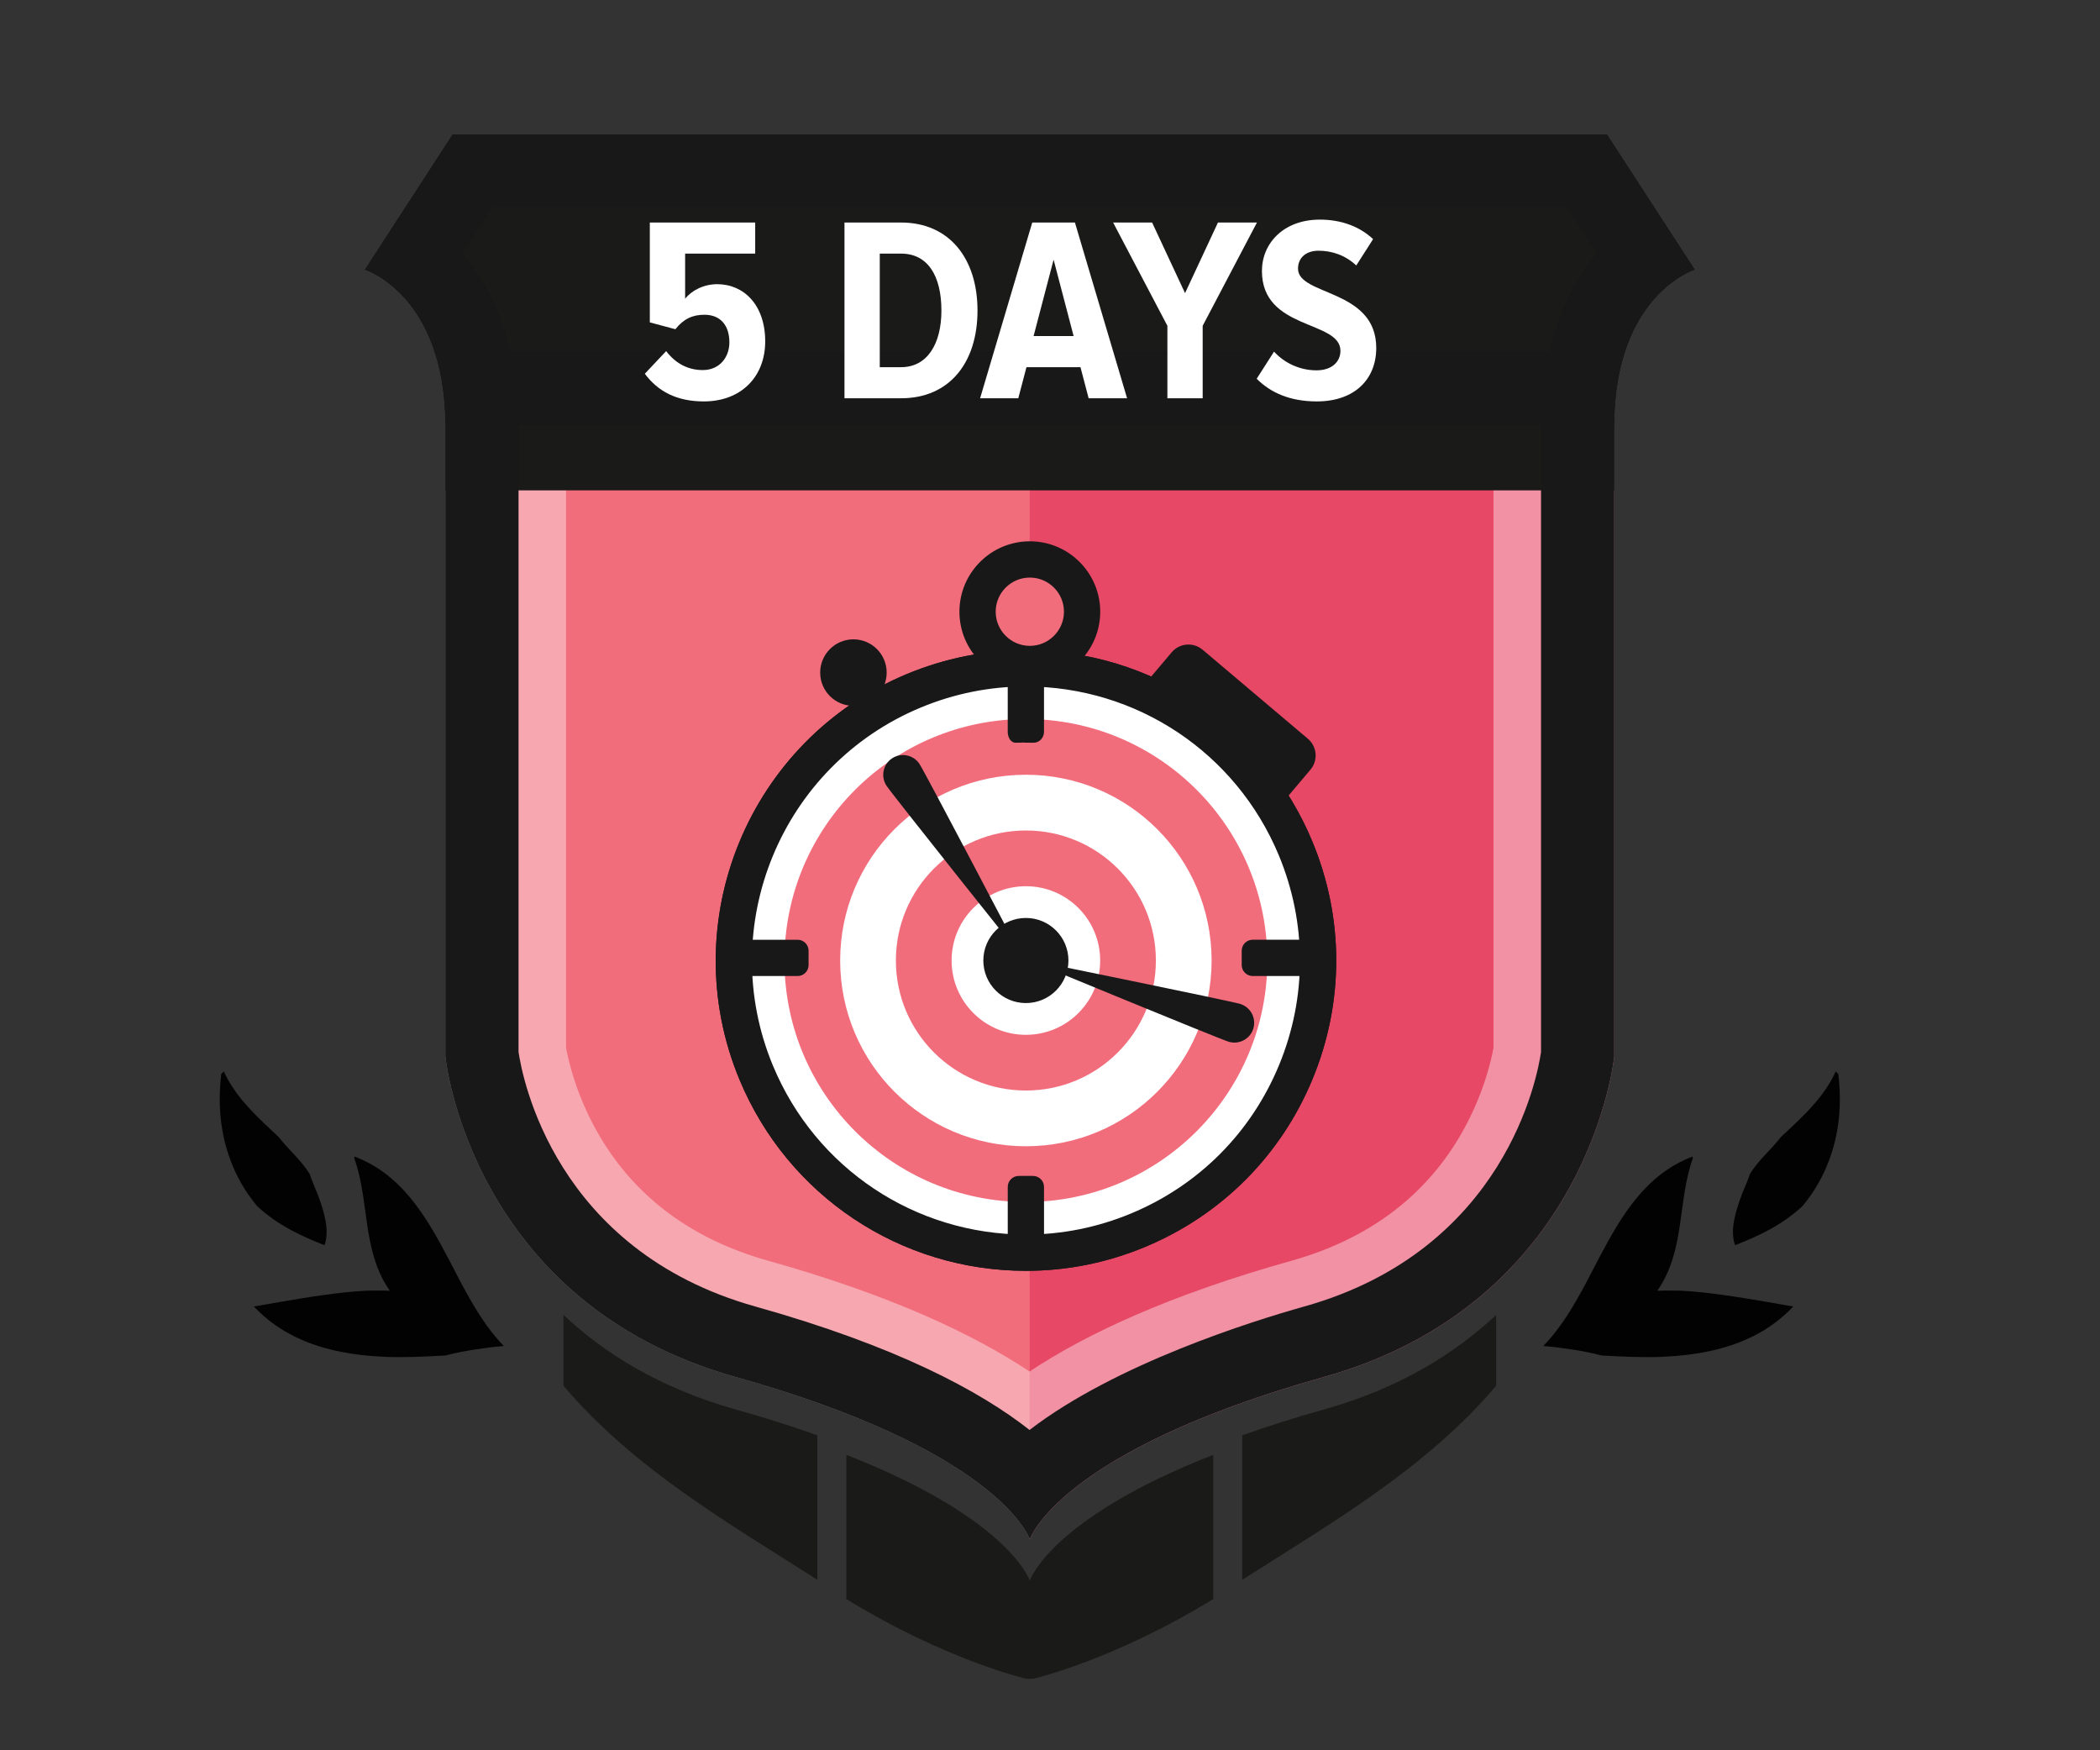 <?xml version="1.0" encoding="utf-8"?>
<!-- Generator: Adobe Illustrator 16.0.0, SVG Export Plug-In . SVG Version: 6.00 Build 0)  -->
<!DOCTYPE svg PUBLIC "-//W3C//DTD SVG 1.1//EN" "http://www.w3.org/Graphics/SVG/1.1/DTD/svg11.dtd">
<svg version="1.1" id="Layer_1" xmlns="http://www.w3.org/2000/svg" xmlns:xlink="http://www.w3.org/1999/xlink" x="0px" y="0px"
	 width="240px" height="200px" viewBox="0 0 240 200" enable-background="new 0 0 240 200" xml:space="preserve">
<rect x="0" y="0" width="240" height="200" fill="#333333" stroke="none"/>
<path fill="none" d="M53.764,2645.837"/>
<path fill="none" d="M53.764-599.76"/>
<path fill="#F26D7C" d="M117.68,49.816H52.265c0,0.089,0.002,0.177,0.002,0.267v70.466c0,0,2.707,27.519,32.486,35.871
	c28.79,8.077,32.698,17.53,32.927,18.149c0.008,0.021,0.01,0.032,0.01,0.032s3.16-9.827,32.938-18.183
	c29.778-8.354,32.485-35.871,32.485-35.871V50.12c0-0.013,0.002-0.025,0.002-0.038c0-0.09,0.002-0.178,0.003-0.267L117.68,49.816
	L117.68,49.816z"/>
<g opacity="0.6">
	<g>
		<g>
			<defs>
				<rect id="SVGID_1_" x="117.68" y="48.51" width="66.812" height="127.4"/>
			</defs>
			<clipPath id="SVGID_2_">
				<use xlink:href="#SVGID_1_"  overflow="visible"/>
			</clipPath>
			<path clip-path="url(#SVGID_2_)" fill="#DF2F55" d="M151.316,157.346c30.403-8.527,33.166-36.623,33.166-36.623v-71.9
				c0.002-0.014,0.002-0.026,0.002-0.039c0-0.092,0.002-0.182,0.002-0.272h-66.809v127.365c0.008,0.022,0.012,0.034,0.012,0.034
				S120.916,165.875,151.316,157.346"/>
		</g>
	</g>
</g>
<g opacity="0.4">
	<g>
		<g>
			<defs>
				<rect id="SVGID_3_" x="41.68" y="15.37" width="152.021" height="160.54"/>
			</defs>
			<clipPath id="SVGID_4_">
				<use xlink:href="#SVGID_3_"  overflow="visible"/>
			</clipPath>
			<path clip-path="url(#SVGID_4_)" fill="#FFFFFF" d="M175.693,29.164c-2.642,4.354-4.93,10.604-5.002,19.229v0.005l-0.004,0.259
				v0.083v0.082v70.901c-0.261,1.438-1.205,5.667-3.914,10.227c-4.133,6.953-10.586,11.701-19.184,14.113
				c-13.943,3.911-23.451,8.354-29.929,12.658c-6.466-4.301-15.954-8.755-29.872-12.658c-8.596-2.412-15.05-7.16-19.183-14.113
				c-2.709-4.56-3.653-8.787-3.913-10.227v-70.94l-0.003-0.375c-0.064-8.625-2.356-14.882-5.003-19.243h24.605h23.781h9.198h33.814
				H175.693 M183.664,15.366h-32.576h-33.814h-9.198H84.295H51.719L41.685,30.82c0,0,9.1,2.807,9.21,17.688
				c0.001,0.091,0.003,0.182,0.003,0.272v71.939c0,0,2.764,28.096,33.166,36.624c29.393,8.245,33.383,17.896,33.616,18.528
				c0.008,0.021,0.012,0.033,0.012,0.033s3.225-10.033,33.627-18.563c30.402-8.528,33.166-36.624,33.166-36.624v-71.9
				c0-0.014,0.002-0.025,0.002-0.039c0-0.093,0.002-0.183,0.002-0.272c0.109-14.883,9.211-17.688,9.211-17.688L183.664,15.366z"/>
		</g>
	</g>
</g>
<path fill="#1A1A19" d="M193.698,30.82l-10.034-15.454h-32.576h-33.814h-9.198H84.295H51.719L41.685,30.82
	c0,0,9.1,2.807,9.211,17.688v7.525h133.593v-7.525C184.598,33.627,193.698,30.82,193.698,30.82"/>
<path fill="#191818" d="M179.121,23.732l3.393,5.225c-2.295,2.726-4.315,6.396-5.443,11.187H58.313
	c-1.128-4.79-3.149-8.461-5.444-11.187l3.392-5.225h28.033h23.781h9.198h33.814H179.121 M183.664,15.366h-32.576h-33.814h-9.198
	H84.295H51.719L41.685,30.82c0,0,9.1,2.807,9.21,17.688h133.593c0.109-14.883,9.211-17.688,9.211-17.688L183.664,15.366z"/>
<path fill="#191818" d="M179.121,23.732l3.393,5.225c-3.476,4.13-6.324,10.43-6.392,19.5l-0.001,0.059v0.033l-0.001,0.022
	l-0.002,0.171v0.039v0.04v71.392c-0.394,2.727-4.038,22.619-27.06,29.078c-5.879,1.649-21.529,6.528-31.395,14.107
	c-5.685-4.469-15.25-9.594-31.342-14.107c-22.9-6.425-26.624-26.116-27.06-29.098V48.782l-0.002-0.268l-0.001-0.067
	c-0.067-9.064-2.915-15.361-6.391-19.49l3.392-5.225h28.033h23.781h9.198h33.814H179.121 M183.664,15.366h-32.576h-33.814h-9.198
	H84.295H51.719L41.685,30.82c0,0,9.1,2.807,9.21,17.688c0.001,0.091,0.003,0.182,0.003,0.272v71.939c0,0,2.764,28.096,33.166,36.624
	c29.393,8.245,33.383,17.896,33.616,18.528c0.008,0.021,0.012,0.033,0.012,0.033s3.225-10.033,33.627-18.563
	c30.402-8.528,33.166-36.624,33.166-36.624v-71.9c0-0.014,0.002-0.025,0.002-0.039c0-0.093,0.002-0.183,0.002-0.272
	c0.109-14.883,9.211-17.688,9.211-17.688L183.664,15.366z"/>
<path fill="#FFFFFF" d="M73.694,42.708l2.438-2.589c1.054,1.385,2.469,2.168,4.185,2.168c1.927,0,3.041-1.475,3.041-3.16
	c0-1.987-1.054-3.162-2.86-3.162c-1.355,0-2.379,0.481-3.312,1.655l-2.92-0.782V25.429h12.042v3.553H78.3v5.147
	c0.783-0.964,2.138-1.655,3.673-1.655c3.041,0,5.479,2.378,5.479,6.532c0,4.033-2.739,6.863-7.014,6.863
	C77.337,45.869,75.199,44.727,73.694,42.708"/>
<path fill="#FFFFFF" d="M96.511,45.508v-20.08h6.473c5.539,0,8.731,4.154,8.731,10.057c0,5.901-3.162,10.023-8.731,10.023H96.511z
	 M107.59,35.483c0-3.975-1.566-6.503-4.606-6.503h-2.439v12.976h2.439C105.964,41.956,107.59,39.308,107.59,35.483"/>
<path fill="#FFFFFF" d="M124.416,45.508l-0.934-3.552h-6.171l-0.934,3.552h-4.365l5.96-20.08h4.877l5.961,20.08H124.416z
	 M120.412,29.673l-2.288,8.73h4.576L120.412,29.673z"/>
<polygon fill="#FFFFFF" points="133.416,45.508 133.416,37.229 127.214,25.428 131.67,25.428 135.434,33.496 139.195,25.428 
	143.65,25.428 137.449,37.229 137.449,45.508 "/>
<path fill="#FFFFFF" d="M143.62,43.28l1.985-3.102c1.115,1.234,2.86,2.139,4.849,2.139c1.774,0,2.739-0.993,2.739-2.229
	c0-3.522-8.973-2.317-8.973-9.122c0-3.162,2.469-5.871,6.623-5.871c2.438,0,4.547,0.783,6.082,2.229L155,30.336
	c-1.205-1.145-2.74-1.687-4.305-1.687c-1.446,0-2.35,0.813-2.35,2.047c0,3.132,8.941,2.288,8.941,9.063
	c0,3.521-2.409,6.11-6.805,6.11C147.443,45.869,145.215,44.877,143.62,43.28"/>
<path fill="#191818" d="M101.334,76.856c0,2.099-1.701,3.8-3.8,3.8c-2.099,0-3.799-1.701-3.799-3.8c0-2.1,1.701-3.801,3.799-3.801
	C99.632,73.056,101.334,74.758,101.334,76.856"/>
<path fill="#FFFFFF" d="M128.443,136.655c-14.856,6.186-31.915-0.845-38.1-15.7c-6.186-14.856,0.844-31.914,15.701-38.1
	c14.855-6.187,31.914,0.845,38.098,15.7C150.33,113.412,143.3,130.471,128.443,136.655"/>
<path fill="#F26D7C" d="M117.244,82.163c-15.239,0-27.593,12.354-27.593,27.593s12.354,27.593,27.593,27.593
	c15.238,0,27.593-12.354,27.593-27.593S132.482,82.163,117.244,82.163 M117.244,130.98c-11.722,0-21.225-9.503-21.225-21.226
	s9.503-21.226,21.225-21.226c11.723,0,21.225,9.503,21.225,21.226C138.469,121.479,128.967,130.98,117.244,130.98"/>
<path fill="#F26D7C" d="M117.244,94.897c-8.206,0-14.858,6.651-14.858,14.857s6.652,14.857,14.858,14.857
	s14.857-6.651,14.857-14.857S125.45,94.897,117.244,94.897 M117.244,118.246c-4.689,0-8.49-3.801-8.49-8.49
	c0-4.688,3.801-8.49,8.49-8.49c4.689,0,8.49,3.802,8.49,8.49C125.734,114.445,121.934,118.246,117.244,118.246"/>
<path fill="#191818" d="M117.244,104.893c-2.686,0-4.863,2.179-4.863,4.863c0,2.686,2.177,4.862,4.863,4.862
	c2.686,0,4.863-2.177,4.863-4.862C122.107,107.071,119.93,104.893,117.244,104.893"/>
<path fill="#191818" d="M117.258,145.214c-14.366,0-27.217-8.57-32.739-21.833c-7.513-18.045,1.056-38.838,19.101-46.352
	c4.354-1.813,8.933-2.731,13.611-2.731c14.367,0,27.218,8.569,32.74,21.833c3.639,8.742,3.656,18.377,0.049,27.132
	c-3.606,8.754-10.408,15.58-19.149,19.22C126.516,144.295,121.938,145.214,117.258,145.214 M117.23,78.442
	c-4.128,0-8.172,0.813-12.018,2.413c-15.937,6.635-23.503,24.995-16.868,40.933c4.876,11.713,16.226,19.28,28.913,19.28
	c4.129,0,8.173-0.813,12.019-2.413c7.721-3.214,13.727-9.241,16.912-16.974c3.185-7.731,3.17-16.239-0.043-23.959
	C141.268,86.011,129.919,78.442,117.23,78.442"/>
<path fill="#FFFFFF" d="M117.231,76.37v5.269c11.393,0,21.583,6.796,25.962,17.313c5.957,14.31-0.836,30.796-15.146,36.753
	c-3.455,1.438-7.085,2.168-10.79,2.168c-11.393,0-21.584-6.796-25.963-17.313c-5.958-14.31,0.837-30.796,15.146-36.753
	c3.455-1.438,7.085-2.168,10.79-2.168L117.231,76.37 M117.231,76.37c-4.275,0-8.622,0.827-12.815,2.573
	c-17.018,7.084-25.07,26.623-17.985,43.641c5.34,12.824,17.751,20.558,30.827,20.558c4.275,0,8.622-0.826,12.814-2.572
	c17.018-7.084,25.068-26.623,17.984-43.642C142.718,84.104,130.307,76.37,117.231,76.37"/>
<path fill="#191818" d="M117.258,145.214c-14.366,0-27.217-8.57-32.739-21.833c-7.513-18.045,1.056-38.838,19.101-46.352
	c4.354-1.813,8.933-2.731,13.611-2.731c14.367,0,27.218,8.569,32.74,21.833c3.639,8.742,3.656,18.377,0.049,27.132
	c-3.606,8.754-10.408,15.58-19.149,19.22C126.516,144.295,121.938,145.214,117.258,145.214 M117.23,78.442
	c-4.128,0-8.172,0.813-12.018,2.413c-15.937,6.635-23.503,24.995-16.868,40.933c4.876,11.713,16.226,19.28,28.913,19.28
	c4.129,0,8.173-0.813,12.019-2.413c7.721-3.214,13.727-9.241,16.912-16.974c3.185-7.731,3.17-16.239-0.043-23.959
	C141.268,86.011,129.919,78.442,117.23,78.442"/>
<path fill="#191818" d="M117.244,84.818c0,0-0.002,0.021-0.004,0.053h0.01C117.246,84.839,117.244,84.818,117.244,84.818"/>
<path fill="#191818" d="M116.426,142.315h1.637c0.691,0,1.254-0.563,1.254-1.255v-5.435c0-0.693-0.563-1.254-1.254-1.254h-1.637
	c-0.693,0-1.254,0.561-1.254,1.254v5.435C115.172,141.754,115.733,142.315,116.426,142.315"/>
<path fill="#191818" d="M116.928,84.846c0.002,0.015,0.537,0.025,1.196,0.025c0.658,0,1.192-0.562,1.192-1.254v-5.771
	c0-0.691-0.563-1.254-1.254-1.254h-1.638c-0.692,0-1.254,0.563-1.254,1.254v5.771c0,0.692,0.391,1.254,0.874,1.254
	s0.876-0.012,0.877-0.025C116.924,84.83,116.927,84.83,116.928,84.846"/>
<path fill="#191818" d="M150.105,110.272v-1.637c0-0.692-0.563-1.255-1.254-1.255h-5.688c-0.691,0-1.254,0.563-1.254,1.255v1.637
	c0,0.692,0.563,1.255,1.254,1.255h5.688C149.543,111.527,150.105,110.966,150.105,110.272"/>
<path fill="#191818" d="M84.383,108.637v1.637c0,0.691,0.562,1.255,1.254,1.255h5.519c0.693,0,1.254-0.563,1.254-1.255v-1.637
	c0-0.692-0.561-1.254-1.254-1.254h-5.519C84.945,107.383,84.383,107.943,84.383,108.637"/>
<path fill="#191818" d="M101.307,89.771c-0.681-1.045-0.387-2.442,0.657-3.125c1.044-0.682,2.443-0.388,3.124,0.656
	c0.682,1.045,11.682,22.031,11.682,22.031S101.989,90.814,101.307,89.771"/>
<path fill="#F26D7C" d="M124.223,69.922c0,3.711-3.008,6.719-6.72,6.719c-3.71,0-6.718-3.008-6.718-6.719
	c0-3.71,3.008-6.719,6.718-6.719C121.215,63.203,124.223,66.212,124.223,69.922"/>
<path fill="#191818" d="M140.418,119.036c1.193,0.364,2.454-0.309,2.818-1.5c0.363-1.192-0.31-2.455-1.5-2.819
	c-1.193-0.363-24.412-5.089-24.412-5.089S139.225,118.672,140.418,119.036"/>
<path fill="#191818" d="M117.693,77.945c-4.437,0-8.045-3.609-8.045-8.046c0-4.438,3.609-8.046,8.045-8.046
	c4.438,0,8.047,3.608,8.047,8.046C125.74,74.336,122.131,77.945,117.693,77.945 M117.693,65.998c-2.15,0-3.9,1.75-3.9,3.901
	c0,2.15,1.75,3.9,3.9,3.9c2.152,0,3.902-1.75,3.902-3.9C121.596,67.748,119.846,65.998,117.693,65.998"/>
<path fill="#191818" d="M131.318,77.599l2.588-3.061c0.895-1.058,2.477-1.19,3.535-0.296l12.029,10.171
	c1.059,0.894,1.191,2.477,0.297,3.535l-2.588,3.061L131.318,77.599z"/>
<path fill="#1A1A19" d="M117.689,180.615c0,0-0.004-0.013-0.012-0.033c-0.194-0.527-3.012-7.318-20.954-14.34v16.475
	c11.415,7.014,20.568,9.111,20.568,9.111h0.797c0,0,9.152-2.1,20.567-9.111V166.24C119.971,173.553,117.689,180.615,117.689,180.615
	"/>
<path fill="#1A1A19" d="M64.395,150.252v8.096c8.119,9.57,19.146,15.858,29.014,22.171v-16.513
	c-2.791-0.993-5.886-1.981-9.345-2.953C75.499,158.65,69.129,154.695,64.395,150.252"/>
<path fill="#1A1A19" d="M141.975,164.007v16.512c9.868-6.313,20.896-12.601,29.015-22.17v-8.098
	c-4.734,4.442-11.105,8.398-19.671,10.802C147.855,162.023,144.766,163.014,141.975,164.007"/>
<path fill="#020202" d="M41.916,147.48c0.916-0.018,1.783-0.026,2.638,0.015c-3.211-4.571-2.291-10.164-4.058-15.119l0.017-0.22
	c5.329,2.009,8.124,6.701,10.731,11.657c1.861,3.593,3.683,7.273,6.339,9.993c-1.109,0.08-2.153,0.229-3.234,0.389
	c-1.122,0.164-2.276,0.387-3.435,0.691c-2.306,0.136-4.581,0.238-6.732,0.167c-4.035-0.171-7.795-0.854-11.037-2.604
	c-1.502-0.799-2.902-1.851-4.131-3.161c0.949-0.154,1.992-0.343,3.028-0.524C35.307,148.209,38.74,147.639,41.916,147.48"/>
<path fill="#020202" d="M31.861,129.935c1.062,1.399,2.535,2.594,3.517,4.192c0.274,0.794,0.6,1.551,0.922,2.329
	c0.784,2.099,1.378,4.127,0.791,5.831c-2.664-1.041-5.365-2.283-7.72-4.483c-1.341-1.617-2.338-3.36-3.036-5.244
	c-1.11-2.953-1.453-6.193-1.075-9.59c0.008-0.113,0.033-0.178,0.025-0.252l0.3-0.285c0.113,0.266,0.263,0.539,0.409,0.824
	C27.42,125.854,29.506,127.734,31.861,129.935"/>
<path fill="#020202" d="M192.041,147.48c-0.916-0.018-1.783-0.026-2.639,0.015c3.211-4.571,2.291-10.164,4.059-15.119l-0.018-0.22
	c-5.33,2.009-8.125,6.701-10.73,11.657c-1.861,3.593-3.684,7.273-6.34,9.993c1.109,0.08,2.152,0.229,3.234,0.389
	c1.121,0.164,2.274,0.387,3.436,0.691c2.307,0.136,4.58,0.238,6.73,0.167c4.035-0.171,7.795-0.854,11.037-2.604
	c1.502-0.799,2.901-1.851,4.131-3.161c-0.948-0.154-1.991-0.343-3.027-0.524C198.648,148.209,195.217,147.639,192.041,147.48"/>
<path fill="#020202" d="M203.521,129.935c-1.063,1.399-2.535,2.594-3.519,4.192c-0.272,0.794-0.599,1.551-0.922,2.329
	c-0.783,2.099-1.378,4.127-0.791,5.831c2.664-1.041,5.364-2.283,7.722-4.483c1.34-1.617,2.337-3.36,3.034-5.244
	c1.11-2.953,1.453-6.193,1.075-9.59c-0.008-0.113-0.032-0.178-0.024-0.252l-0.301-0.285c-0.112,0.266-0.263,0.539-0.408,0.824
	C207.963,125.854,205.877,127.734,203.521,129.935"/>
</svg>
